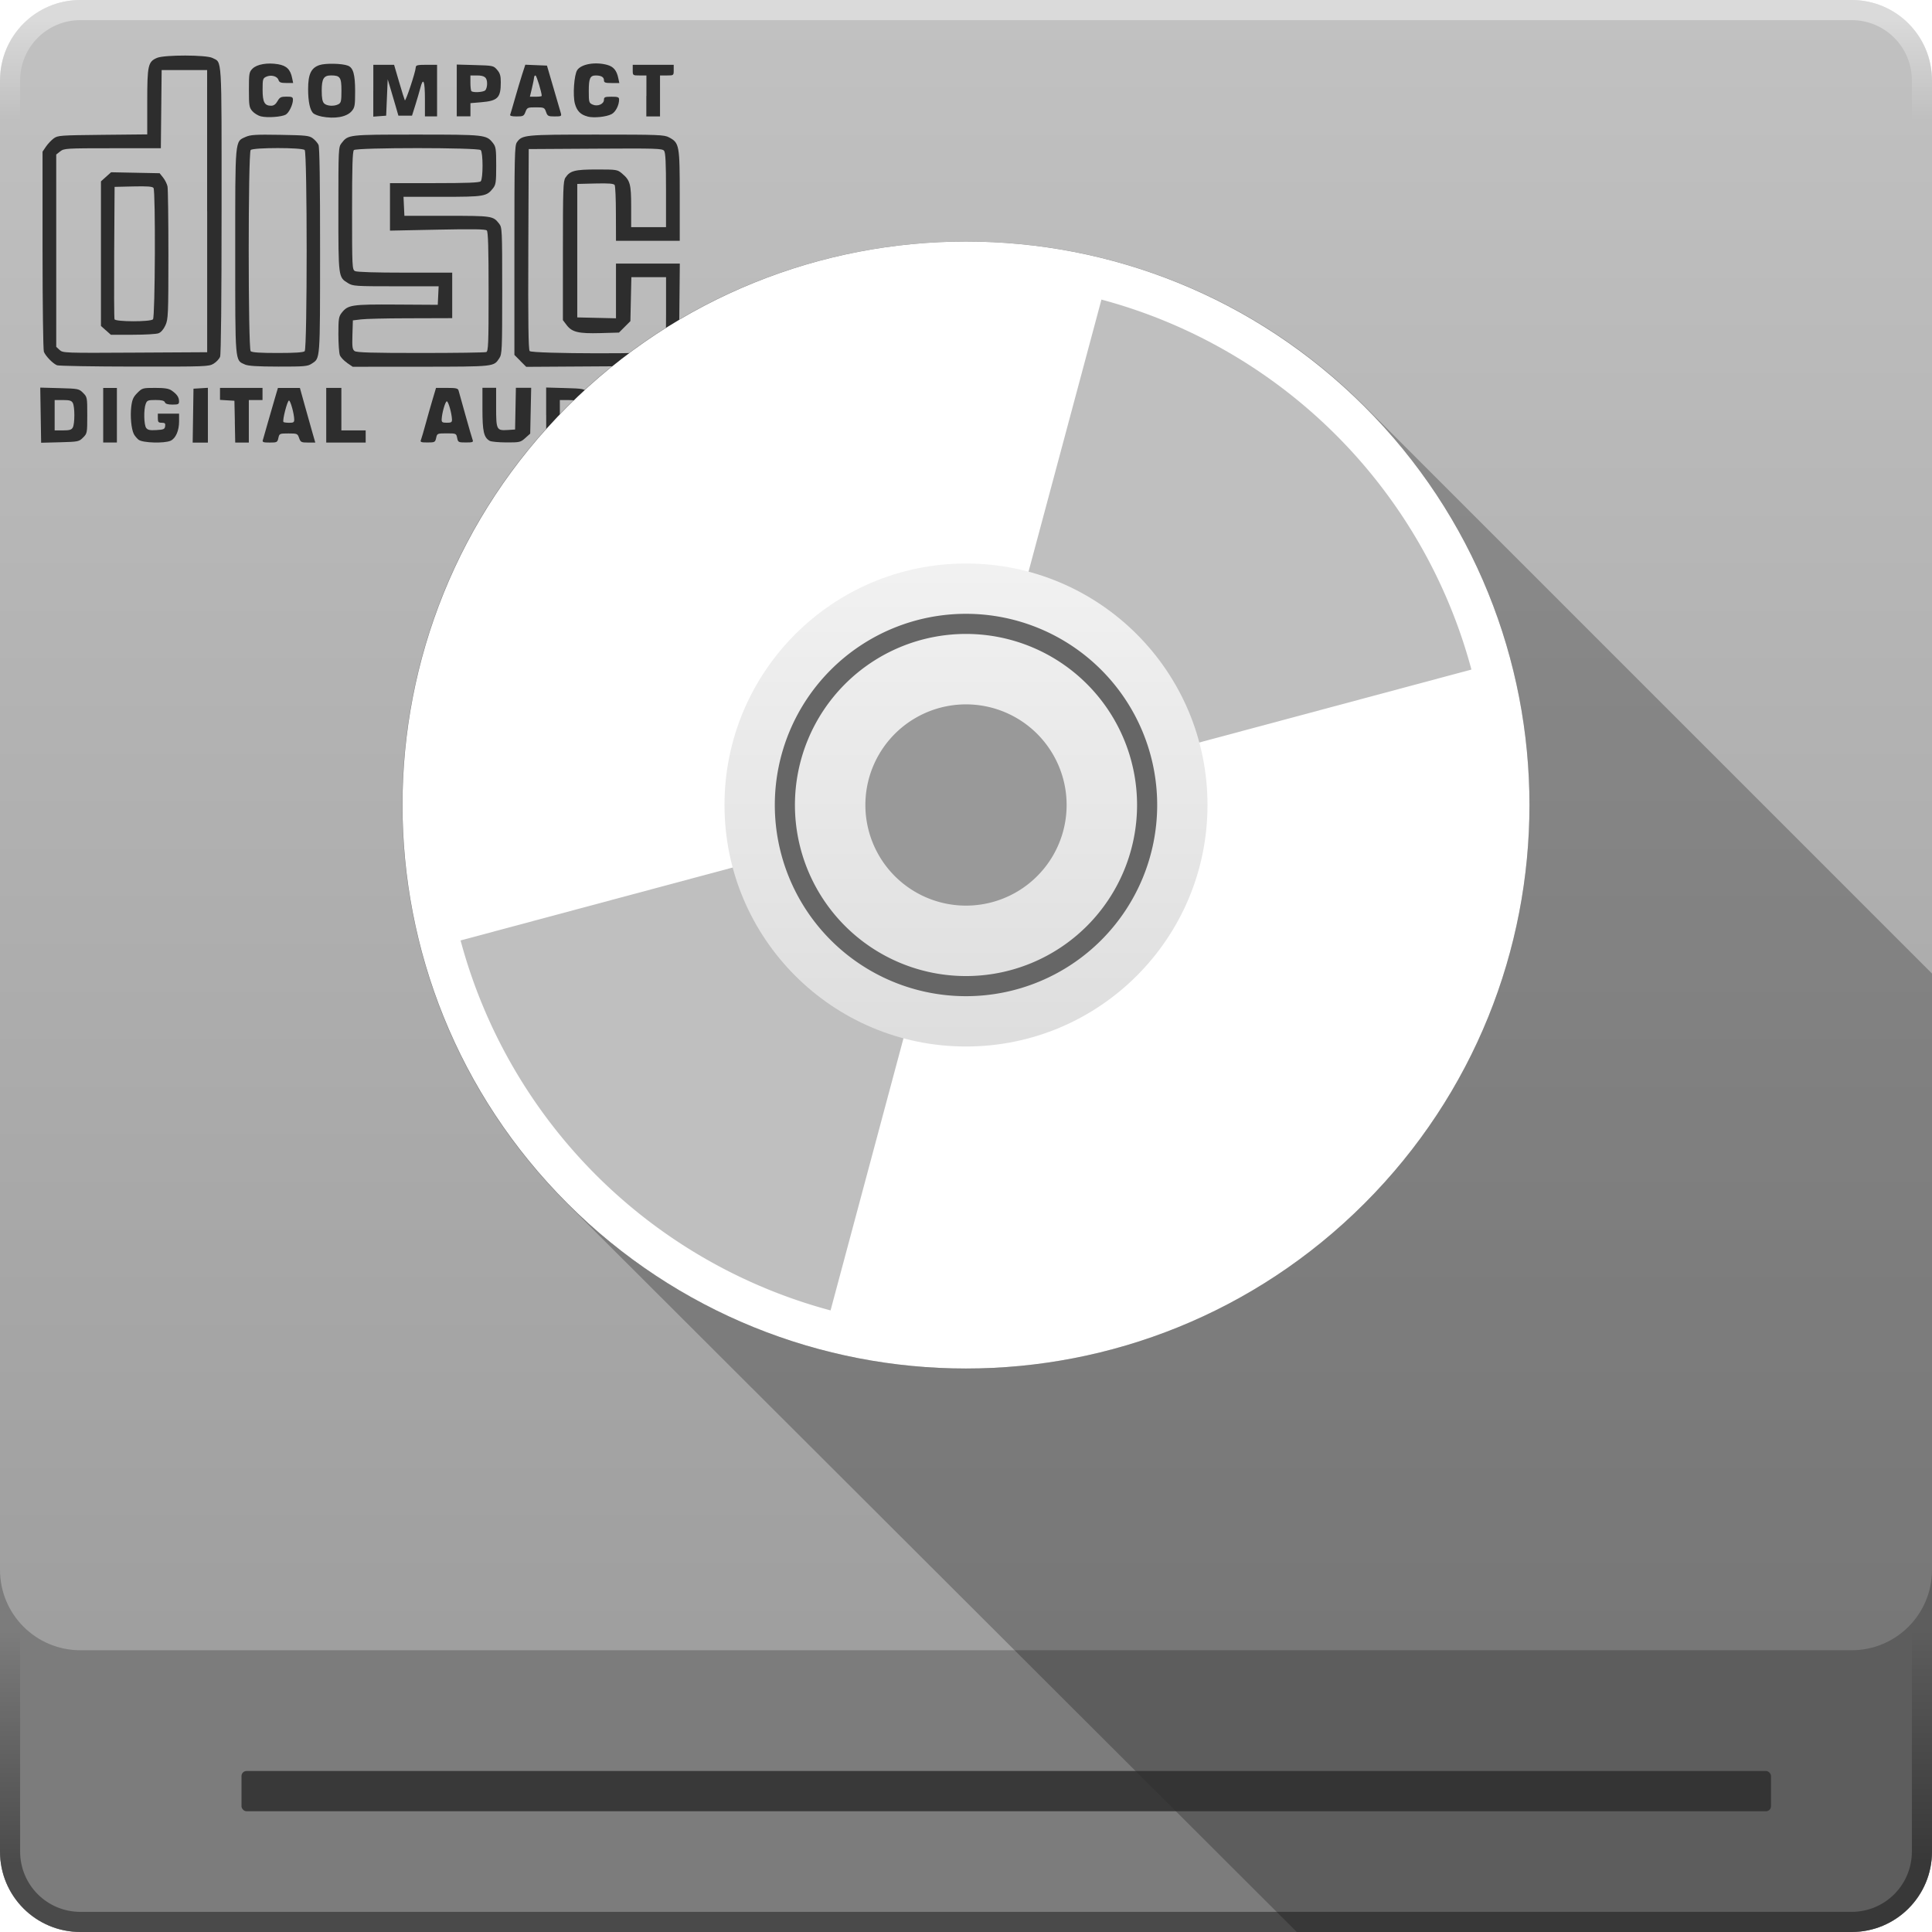 <svg xmlns:rdf="http://www.w3.org/1999/02/22-rdf-syntax-ns#" xmlns="http://www.w3.org/2000/svg" height="48" width="48" version="1.1" xmlns:cc="http://creativecommons.org/ns#" xmlns:xlink="http://www.w3.org/1999/xlink" xmlns:dc="http://purl.org/dc/elements/1.1/">
 <defs>
  <linearGradient id="linearGradient12443" y2="3" gradientUnits="userSpaceOnUse" y1=".5" x2="27.5" x1="27.5">
   <stop stop-color="#fff" offset="0"/>
   <stop stop-color="#fff" stop-opacity="0" offset="1"/>
  </linearGradient>
  <linearGradient id="linearGradient3922" y2="1052.1" gradientUnits="userSpaceOnUse" x2="23.158" y1="1004.8" x1="23.158">
   <stop stop-color="#c1c1c1" offset="0"/>
   <stop stop-color="#999" offset="1"/>
  </linearGradient>
  <linearGradient id="linearGradient3973" y2="40.476" gradientUnits="userSpaceOnUse" y1="46.285" x2="26.528" x1="26.528">
   <stop offset="0"/>
   <stop stop-opacity="0" offset="1"/>
  </linearGradient>
  <linearGradient id="linearGradient6087-6" y2="32.578" gradientUnits="userSpaceOnUse" x2="23.571" y1="5.571" x1="23.571">
   <stop stop-color="#fff" offset="0"/>
   <stop stop-color="#d3d3d3" offset="1"/>
  </linearGradient>
  <filter id="filter6156" height="1.24" width="1.24" y="-.12" x="-.12">
   <feGaussianBlur stdDeviation="1.4"/>
  </filter>
  <clipPath id="clipPath6178" clipPathUnits="userSpaceOnUse">
   <path opacity=".25" style="color:#000000" d="m24 6c-3.583 0-7.173 1.36-9.906 4.094-5.467 5.467-5.467 14.345 0 19.812l18.125 18.094h13.781c1.108 0 2-0.892 2-2v-21.812l-14.094-14.094c-2.733-2.734-6.323-4.094-9.906-4.094z"/>
  </clipPath>
 </defs>
 <g transform="translate(0 -1004.4)">
  <path style="color:#000000" d="m2 1004.4h44c1.108 0 2 0.892 2 2v44c0 1.108-0.892 2-2 2h-44c-1.108 0-2-0.892-2-2v-44c0-1.108 0.892-2 2-2z" fill="url(#linearGradient3922)"/>
  <path style="color:#000000" d="m0 39v7c0 1.108 0.892 2 2 2h44c1.108 0 2-0.892 2-2v-7c0 1.108-0.892 2-2 2h-44c-1.108 0-2-0.892-2-2z" transform="translate(0 1004.4)" fill="#7c7c7c"/>
 </g>
 <g>
  <flowRoot style="word-spacing:0px;letter-spacing:0px" line-height="125%" xml:space="preserve" font-size="40px" transform="translate(-18.262 -1007.9)" font-family="sans-serif" fill="#000000"><flowRegion><rect y="6.634" width="57.629" x="-53.033" height="49.321"/></flowRegion><flowPara/></flowRoot>
  <path opacity=".25" style="color:#000000" d="m24 6c-3.583 0-7.173 1.36-9.906 4.094-5.468 5.467-5.468 14.345 0 19.812l18.125 18.094h13.781c1.108 0 2-0.892 2-2v-21.812l-14.094-14.094c-2.733-2.734-6.323-4.094-9.906-4.094z"/>
  <path opacity=".6" filter="url(#filter6156)" style="color:#000000" d="m33.899 10.101c5.467 5.467 5.467 14.332 0 19.799-5.467 5.467-14.332 5.467-19.799 0-5.467-5.467-5.467-14.332 0-19.799 5.467-5.467 14.332-5.467 19.799 0z" clip-path="url(#clipPath6178)"/>
  <path fill="#2d2d2d" d="m1.011 10.315-0.011-0.685l0.48 0.013c0.466 0.013 0.483 0.016 0.584 0.118 0.103 0.103 0.104 0.113 0.104 0.555 0 0.442-0.002 0.453-0.104 0.555-0.101 0.101-0.119 0.105-0.573 0.117l-0.469 0.012-0.011-0.685zm0.798 0.305c0.051-0.094 0.051-0.514 0-0.608-0.031-0.059-0.08-0.073-0.245-0.073h-0.206v0.377 0.377h0.206c0.165 0 0.214-0.015 0.245-0.073zm0.755-0.304v-0.678h0.17 0.17v0.678 0.678h-0.17-0.17v-0.678zm0.881 0.612c-0.044-0.037-0.098-0.101-0.12-0.144-0.063-0.124-0.093-0.445-0.064-0.681 0.022-0.176 0.051-0.241 0.152-0.342 0.121-0.121 0.133-0.124 0.44-0.124 0.236 0 0.339 0.016 0.409 0.064 0.131 0.09 0.185 0.167 0.186 0.266 0.001 0.075-0.017 0.085-0.164 0.085-0.112 0-0.173-0.018-0.187-0.057-0.016-0.041-0.08-0.057-0.231-0.057-0.19 0-0.213 0.009-0.246 0.097-0.053 0.139-0.045 0.518 0.011 0.596 0.038 0.052 0.092 0.064 0.254 0.054 0.181-0.01 0.208-0.022 0.218-0.097 0.01-0.069-0.006-0.085-0.085-0.085-0.082 0-0.097-0.017-0.097-0.113v-0.113h0.264 0.264v0.192c0 0.232-0.084 0.423-0.211 0.481-0.154 0.07-0.697 0.054-0.793-0.024zm1.352-0.602 0.01-0.669 0.179-0.011 0.179-0.011v0.681 0.681h-0.189-0.189l0.01-0.669zm1.038 0.15-0.011-0.519-0.179-0.011-0.179-0.011v-0.149-0.149h0.528 0.528v0.151 0.151h-0.17-0.17v0.528 0.528h-0.169-0.169l-0.01-0.518zm0.697 0.452c0.011-0.036 0.065-0.227 0.121-0.424 0.056-0.197 0.136-0.473 0.177-0.612l0.075-0.254h0.273 0.273l0.123 0.443c0.067 0.244 0.153 0.549 0.191 0.678l0.068 0.236h-0.181c-0.167 0-0.184-0.009-0.221-0.113-0.038-0.109-0.048-0.113-0.265-0.113-0.219 0-0.226 0.003-0.25 0.113-0.024 0.107-0.034 0.113-0.215 0.113-0.163 0-0.187-0.009-0.171-0.066zm0.778-0.509c-0.006-0.152-0.09-0.455-0.129-0.468-0.039-0.013-0.172 0.5-0.138 0.534 0.01 0.01 0.075 0.019 0.144 0.019 0.106 0 0.125-0.013 0.122-0.085zm0.795-0.104v-0.678h0.188 0.188v0.528 0.528h0.302 0.302v0.151 0.151h-0.49-0.49v-0.678zm2.354 0.612c0.014-0.036 0.065-0.21 0.113-0.386 0.048-0.176 0.126-0.452 0.174-0.612l0.087-0.292h0.271c0.226 0 0.274 0.011 0.289 0.066 0.01 0.036 0.087 0.312 0.171 0.612s0.164 0.576 0.178 0.612c0.023 0.058 0.001 0.066-0.168 0.066-0.185 0-0.194-0.005-0.216-0.113-0.022-0.111-0.026-0.113-0.26-0.113-0.233 0-0.238 0.002-0.262 0.113-0.024 0.107-0.034 0.113-0.214 0.113-0.165 0-0.186-0.008-0.164-0.066zm0.77-0.509c-0.007-0.156-0.09-0.447-0.128-0.447s-0.122 0.291-0.128 0.447c-0.003 0.072 0.016 0.085 0.128 0.085s0.131-0.012 0.128-0.085zm0.936 0.534c-0.145-0.084-0.179-0.234-0.179-0.787v-0.53h0.17 0.17v0.485c0 0.56 0.011 0.581 0.289 0.563l0.182-0.012 0.01-0.518 0.01-0.518h0.19 0.19l-0.012 0.569-0.012 0.569-0.123 0.11c-0.117 0.105-0.139 0.11-0.471 0.109-0.191-0.001-0.378-0.018-0.414-0.04zm1.404-0.639v-0.685l0.47 0.013c0.456 0.013 0.474 0.017 0.575 0.118 0.103 0.103 0.104 0.113 0.104 0.555 0 0.442-0.002 0.453-0.104 0.555-0.101 0.101-0.118 0.105-0.575 0.117l-0.469 0.014v-0.685zm0.784 0.332c0.056-0.056 0.061-0.534 0.006-0.636-0.03-0.056-0.079-0.07-0.244-0.07h-0.206v0.377 0.377h0.2c0.11 0 0.22-0.02 0.245-0.045zm0.751-0.322 0.008-0.669 0.171-0.011 0.171-0.011v0.681 0.681l-0.179 0-0.179 0 0.008-0.669zm0.891 0.625c-0.114-0.055-0.171-0.2-0.193-0.489-0.028-0.372 0.015-0.59 0.142-0.716 0.101-0.101 0.125-0.107 0.432-0.107 0.545 0 0.623 0.085 0.623 0.682 0 0.419-0.045 0.556-0.206 0.63-0.12 0.055-0.686 0.055-0.798 0.001zm0.619-0.303c0.062-0.062 0.059-0.562-0.003-0.647-0.037-0.051-0.091-0.063-0.236-0.054l-0.187 0.012-0.011 0.317c-0.006 0.174-0.002 0.34 0.008 0.367 0.025 0.064 0.366 0.068 0.429 0.005zm-15.199-1.571c-0.103-0.042-0.284-0.229-0.325-0.335-0.018-0.048-0.033-1.186-0.033-2.529v-2.442l0.085-0.125c0.047-0.069 0.133-0.16 0.191-0.203 0.101-0.075 0.159-0.079 1.216-0.09l1.109-0.011v-0.81c0-0.91 0.02-0.997 0.246-1.092 0.186-0.077 1.223-0.075 1.374 0.003 0.242 0.125 0.227-0.128 0.227 3.775 0 2.216-0.014 3.587-0.037 3.648-0.02 0.053-0.092 0.131-0.16 0.172-0.119 0.073-0.189 0.075-1.97 0.073-1.016-0.001-1.881-0.016-1.922-0.033zm3.731-3.828v-3.505h-0.565-0.565l-0.01 0.971-0.01 0.971h-1.2c-1.157 0-1.204 0.003-1.3 0.078l-0.099 0.078v2.389 2.389l0.083 0.077c0.081 0.076 0.114 0.077 1.875 0.067l1.792-0.01v-3.505zm-2.515 2.962-0.123-0.11v-1.796-1.796l0.126-0.113 0.126-0.113 0.603 0.012 0.603 0.012 0.087 0.109c0.048 0.06 0.097 0.16 0.109 0.221 0.012 0.062 0.022 0.827 0.022 1.7-0.001 1.488-0.005 1.598-0.074 1.748-0.045 0.1-0.11 0.175-0.171 0.198-0.054 0.021-0.343 0.037-0.642 0.037h-0.543l-0.123-0.11zm1.17-0.275c0.053-0.053 0.066-3.181 0.013-3.263-0.023-0.036-0.15-0.046-0.499-0.038l-0.468 0.011-0.01 1.621c-0.005 0.891-0.002 1.642 0.008 1.668 0.025 0.065 0.891 0.067 0.955 0.002zm2.281 1.121c-0.246-0.107-0.238-0.014-0.238-2.811 0-2.829-0.01-2.72 0.258-2.841 0.12-0.054 0.248-0.062 0.855-0.052 0.645 0.011 0.724 0.019 0.815 0.087 0.056 0.042 0.119 0.114 0.141 0.162 0.027 0.059 0.04 0.905 0.039 2.638-0.001 2.76 0.006 2.657-0.209 2.799-0.1 0.066-0.181 0.073-0.827 0.072-0.525-0.001-0.748-0.015-0.836-0.053zm1.488-0.329c0.065-0.065 0.065-4.933 0-4.998-0.063-0.064-1.278-0.064-1.342 0-0.065 0.065-0.065 4.933 0 4.998 0.032 0.032 0.235 0.045 0.671 0.045 0.436 0 0.639-0.014 0.671-0.045zm1.051 0.288c-0.079-0.053-0.159-0.139-0.178-0.191s-0.036-0.286-0.036-0.52c0-0.38 0.009-0.437 0.082-0.53 0.156-0.199 0.245-0.212 1.363-0.205l1.024 0.006 0.011-0.23 0.011-0.23h-1.062c-1.013 0-1.068-0.004-1.19-0.079-0.241-0.149-0.239-0.132-0.239-1.836 0-1.507 0.002-1.544 0.079-1.642 0.167-0.212 0.16-0.212 1.862-0.212 1.701 0 1.737 0.004 1.898 0.208 0.074 0.094 0.082 0.149 0.082 0.565 0 0.41-0.009 0.472-0.079 0.561-0.159 0.202-0.214 0.212-1.259 0.212h-0.965l0.011 0.236 0.011 0.236h1.055c1.127 0 1.148 0.003 1.297 0.193 0.076 0.097 0.078 0.137 0.078 1.668-0 1.487-0.004 1.574-0.073 1.679-0.139 0.21-0.109 0.207-1.944 0.209l-1.697 0.001-0.143-0.097zm3.458-0.265c0.053-0.02 0.06-0.188 0.06-1.5 0-1.083-0.012-1.489-0.044-1.522-0.033-0.033-0.342-0.038-1.225-0.02l-1.181 0.024v-0.59-0.59h1.104c0.809 0 1.117-0.012 1.15-0.045 0.061-0.061 0.061-0.715 0-0.776-0.065-0.065-3.086-0.065-3.151 0-0.034 0.034-0.045 0.42-0.045 1.506 0 1.406 0.003 1.463 0.073 1.5 0.046 0.025 0.509 0.039 1.244 0.039h1.171v0.565 0.565l-0.122 0.001c-0.067 0.001-0.53 0.002-1.027 0.003-0.498 0.001-0.998 0.013-1.112 0.027l-0.207 0.025-0.011 0.357c-0.009 0.304-0.001 0.365 0.054 0.405 0.05 0.037 0.429 0.048 1.638 0.048 0.865 0 1.6-0.01 1.632-0.023zm0.848 0.217-0.147-0.147v-2.597c0-2.34 0.006-2.605 0.061-2.684 0.131-0.187 0.191-0.193 1.983-0.193 1.545 0 1.679 0.005 1.798 0.069 0.256 0.137 0.266 0.191 0.266 1.448v1.122h-0.792-0.792l-0.002-0.669c0-0.368-0.014-0.691-0.031-0.717-0.023-0.036-0.146-0.046-0.48-0.038l-0.449 0.011v1.658 1.658l0.481 0.011 0.481 0.011v-0.68-0.68h0.793 0.793l-0.011 1.149-0.011 1.149-0.123 0.123-0.123 0.123-1.774 0.011-1.774 0.011-0.147-0.147zm3.576-0.239c0.033-0.033 0.045-0.295 0.045-0.942v-0.897h-0.431-0.431l-0.012 0.546-0.012 0.546-0.142 0.142-0.142 0.142-0.46 0.013c-0.544 0.015-0.705-0.023-0.838-0.197l-0.095-0.125v-1.722c0-1.536 0.007-1.732 0.062-1.817 0.114-0.173 0.231-0.204 0.781-0.204 0.493 0 0.511 0.003 0.625 0.099 0.203 0.171 0.228 0.26 0.228 0.823v0.511h0.433 0.433v-0.916c0-0.674-0.012-0.933-0.047-0.98-0.043-0.059-0.18-0.063-1.706-0.054l-1.658 0.01-0.01 2.483c-0.007 1.803 0.002 2.498 0.033 2.535 0.059 0.071 3.272 0.076 3.343 0.006zm-10.017-5.833c-0.072-0.018-0.17-0.078-0.217-0.132-0.078-0.091-0.085-0.137-0.085-0.532 0-0.406 0.006-0.439 0.089-0.523 0.11-0.11 0.372-0.155 0.636-0.11 0.211 0.036 0.306 0.13 0.349 0.344l0.025 0.122h-0.17c-0.137 0-0.175-0.015-0.194-0.075-0.03-0.095-0.184-0.136-0.304-0.081-0.085 0.039-0.091 0.062-0.091 0.322 0 0.31 0.048 0.399 0.212 0.399 0.064 0 0.113-0.035 0.158-0.113 0.055-0.098 0.086-0.113 0.224-0.113 0.136-0 0.16 0.011 0.16 0.076 0 0.123-0.1 0.329-0.181 0.372-0.106 0.057-0.455 0.081-0.61 0.043zm1.5 0.001c-0.077-0.015-0.165-0.049-0.197-0.075-0.086-0.071-0.134-0.288-0.134-0.605-0-0.37 0.074-0.527 0.282-0.597 0.149-0.05 0.563-0.042 0.708 0.015 0.131 0.051 0.178 0.219 0.178 0.635 0 0.356-0.009 0.405-0.085 0.494-0.127 0.147-0.417 0.199-0.752 0.134zm0.424-0.305c0.063-0.034 0.073-0.081 0.073-0.338 0-0.33-0.032-0.377-0.259-0.377-0.181 0-0.231 0.083-0.231 0.377 0 0.185 0.017 0.275 0.059 0.318 0.068 0.068 0.25 0.078 0.358 0.02zm6.187 0.305c-0.172-0.043-0.265-0.138-0.314-0.319-0.055-0.203-0.02-0.714 0.057-0.832 0.099-0.152 0.451-0.213 0.749-0.13 0.154 0.043 0.232 0.137 0.272 0.328l0.026 0.122h-0.191c-0.163 0-0.191-0.011-0.191-0.071 0-0.077-0.07-0.117-0.203-0.117-0.142 0-0.174 0.072-0.174 0.385 0 0.278 0.005 0.297 0.094 0.338 0.123 0.056 0.283-0.011 0.283-0.119 0-0.066 0.024-0.076 0.188-0.076 0.158 0 0.188 0.011 0.188 0.07 0 0.143-0.087 0.311-0.187 0.363-0.133 0.069-0.439 0.1-0.597 0.06zm-5.322-0.641v-0.643h0.258 0.258l0.124 0.424c0.068 0.233 0.133 0.439 0.143 0.458 0.021 0.036 0.267-0.706 0.271-0.816 0.002-0.056 0.04-0.066 0.266-0.066h0.264v0.641 0.641h-0.151-0.151v-0.433c0-0.453-0.042-0.554-0.114-0.273-0.023 0.088-0.078 0.279-0.124 0.424l-0.083 0.264h-0.169-0.169l-0.065-0.226c-0.036-0.124-0.095-0.328-0.133-0.452l-0.068-0.226-0.019 0.452-0.019 0.452-0.16 0.012-0.16 0.012v-0.643zm2.073-0.005v-0.644l0.456 0.013c0.446 0.012 0.458 0.015 0.547 0.118 0.072 0.083 0.091 0.149 0.091 0.308 0 0.388-0.074 0.463-0.492 0.498l-0.262 0.022v0.164 0.164h-0.17-0.17v-0.644zm0.709-0.004c0.025-0.025 0.045-0.098 0.045-0.162 0-0.158-0.06-0.207-0.253-0.207h-0.162v0.182c0 0.1 0.011 0.193 0.025 0.207 0.043 0.043 0.296 0.028 0.344-0.02zm0.62 0.601c0.01-0.026 0.063-0.208 0.119-0.405 0.056-0.197 0.136-0.465 0.178-0.595l0.077-0.237 0.269 0.011 0.269 0.011 0.16 0.547c0.088 0.301 0.171 0.585 0.184 0.631 0.022 0.079 0.012 0.085-0.152 0.085-0.161 0-0.179-0.009-0.215-0.113-0.038-0.108-0.05-0.113-0.254-0.113-0.203 0-0.216 0.006-0.257 0.113-0.039 0.104-0.058 0.113-0.22 0.113-0.126 0-0.172-0.014-0.159-0.047zm0.782-0.463c0-0.086-0.129-0.507-0.155-0.507-0.018 0-0.034 0.021-0.034 0.047-0.001 0.026-0.025 0.145-0.053 0.264l-0.052 0.217h0.147c0.081 0 0.147-0.009 0.147-0.021zm2.601 0.002v-0.509h-0.17c-0.169 0-0.17-0.001-0.17-0.132v-0.132h0.509 0.509v0.132c0 0.131-0.001 0.132-0.17 0.132h-0.17v0.509 0.509h-0.17-0.17v-0.509z"/>
 </g>
 <g>
  <path style="color:#000000" d="m33.899 10.101c5.467 5.467 5.467 14.332 0 19.799-5.467 5.467-14.332 5.467-19.799 0-5.467-5.467-5.467-14.332 0-19.799 5.467-5.467 14.332-5.467 19.799 0z" fill="#fff"/>
  <path opacity=".25" style="color:#000000" d="m20.635 32.557a13 13 0 0 1 -9.192 -9.192l12.557-3.365z"/>
  <path opacity=".25" style="color:#000000" d="m27.365 7.443a13 13 0 0 1 9.192 9.192l-12.557 3.365z"/>
  <path style="color:#000000" d="m30 20c0 3.314-2.686 6-6 6s-6-2.686-6-6 2.686-6 6-6 6 2.686 6 6z" fill="url(#linearGradient6087-6)"/>
  <path style="color:#000000" d="m30 20.5a4.5 4.5 0 1 1 -9 0 4.5 4.5 0 1 1 9 0z" transform="translate(-1.5 -.5)" stroke="#666" stroke-width=".5" fill="none"/>
  <path style="color:#000000" d="m28 20.5a2.5 2.5 0 1 1 -5 0 2.5 2.5 0 1 1 5 0z" transform="translate(-1.5 -.5)" fill="#999"/>
  <rect opacity=".837" style="color:#000000" ry=".125" height="1" width="38" y="44" x="6" fill="#2d2d2d"/>
 </g>
 <g>
  <path opacity=".4" style="color:#000000" d="m2 0c-1.108 0-2 0.892-2 2v44c0 1.108 0.892 2 2 2h44c1.108 0 2-0.892 2-2v-44c0-1.108-0.892-2-2-2h-44zm0 0.5h44c0.831 0 1.5 0.669 1.5 1.5v44c0 0.831-0.669 1.5-1.5 1.5h-44c-0.831 0-1.5-0.669-1.5-1.5v-44c0-0.831 0.669-1.5 1.5-1.5z" fill="url(#linearGradient12443)"/>
  <path opacity=".4" style="color:#000000" d="m2 0c-1.108 0-2 0.892-2 2v44c0 1.108 0.892 2 2 2h44c1.108 0 2-0.892 2-2v-44c0-1.108-0.892-2-2-2h-44zm0 0.5h44c0.831 0 1.5 0.669 1.5 1.5v44c0 0.831-0.669 1.5-1.5 1.5h-44c-0.831 0-1.5-0.669-1.5-1.5v-44c0-0.831 0.669-1.5 1.5-1.5z" fill="url(#linearGradient3973)"/>
 </g>
</svg>
